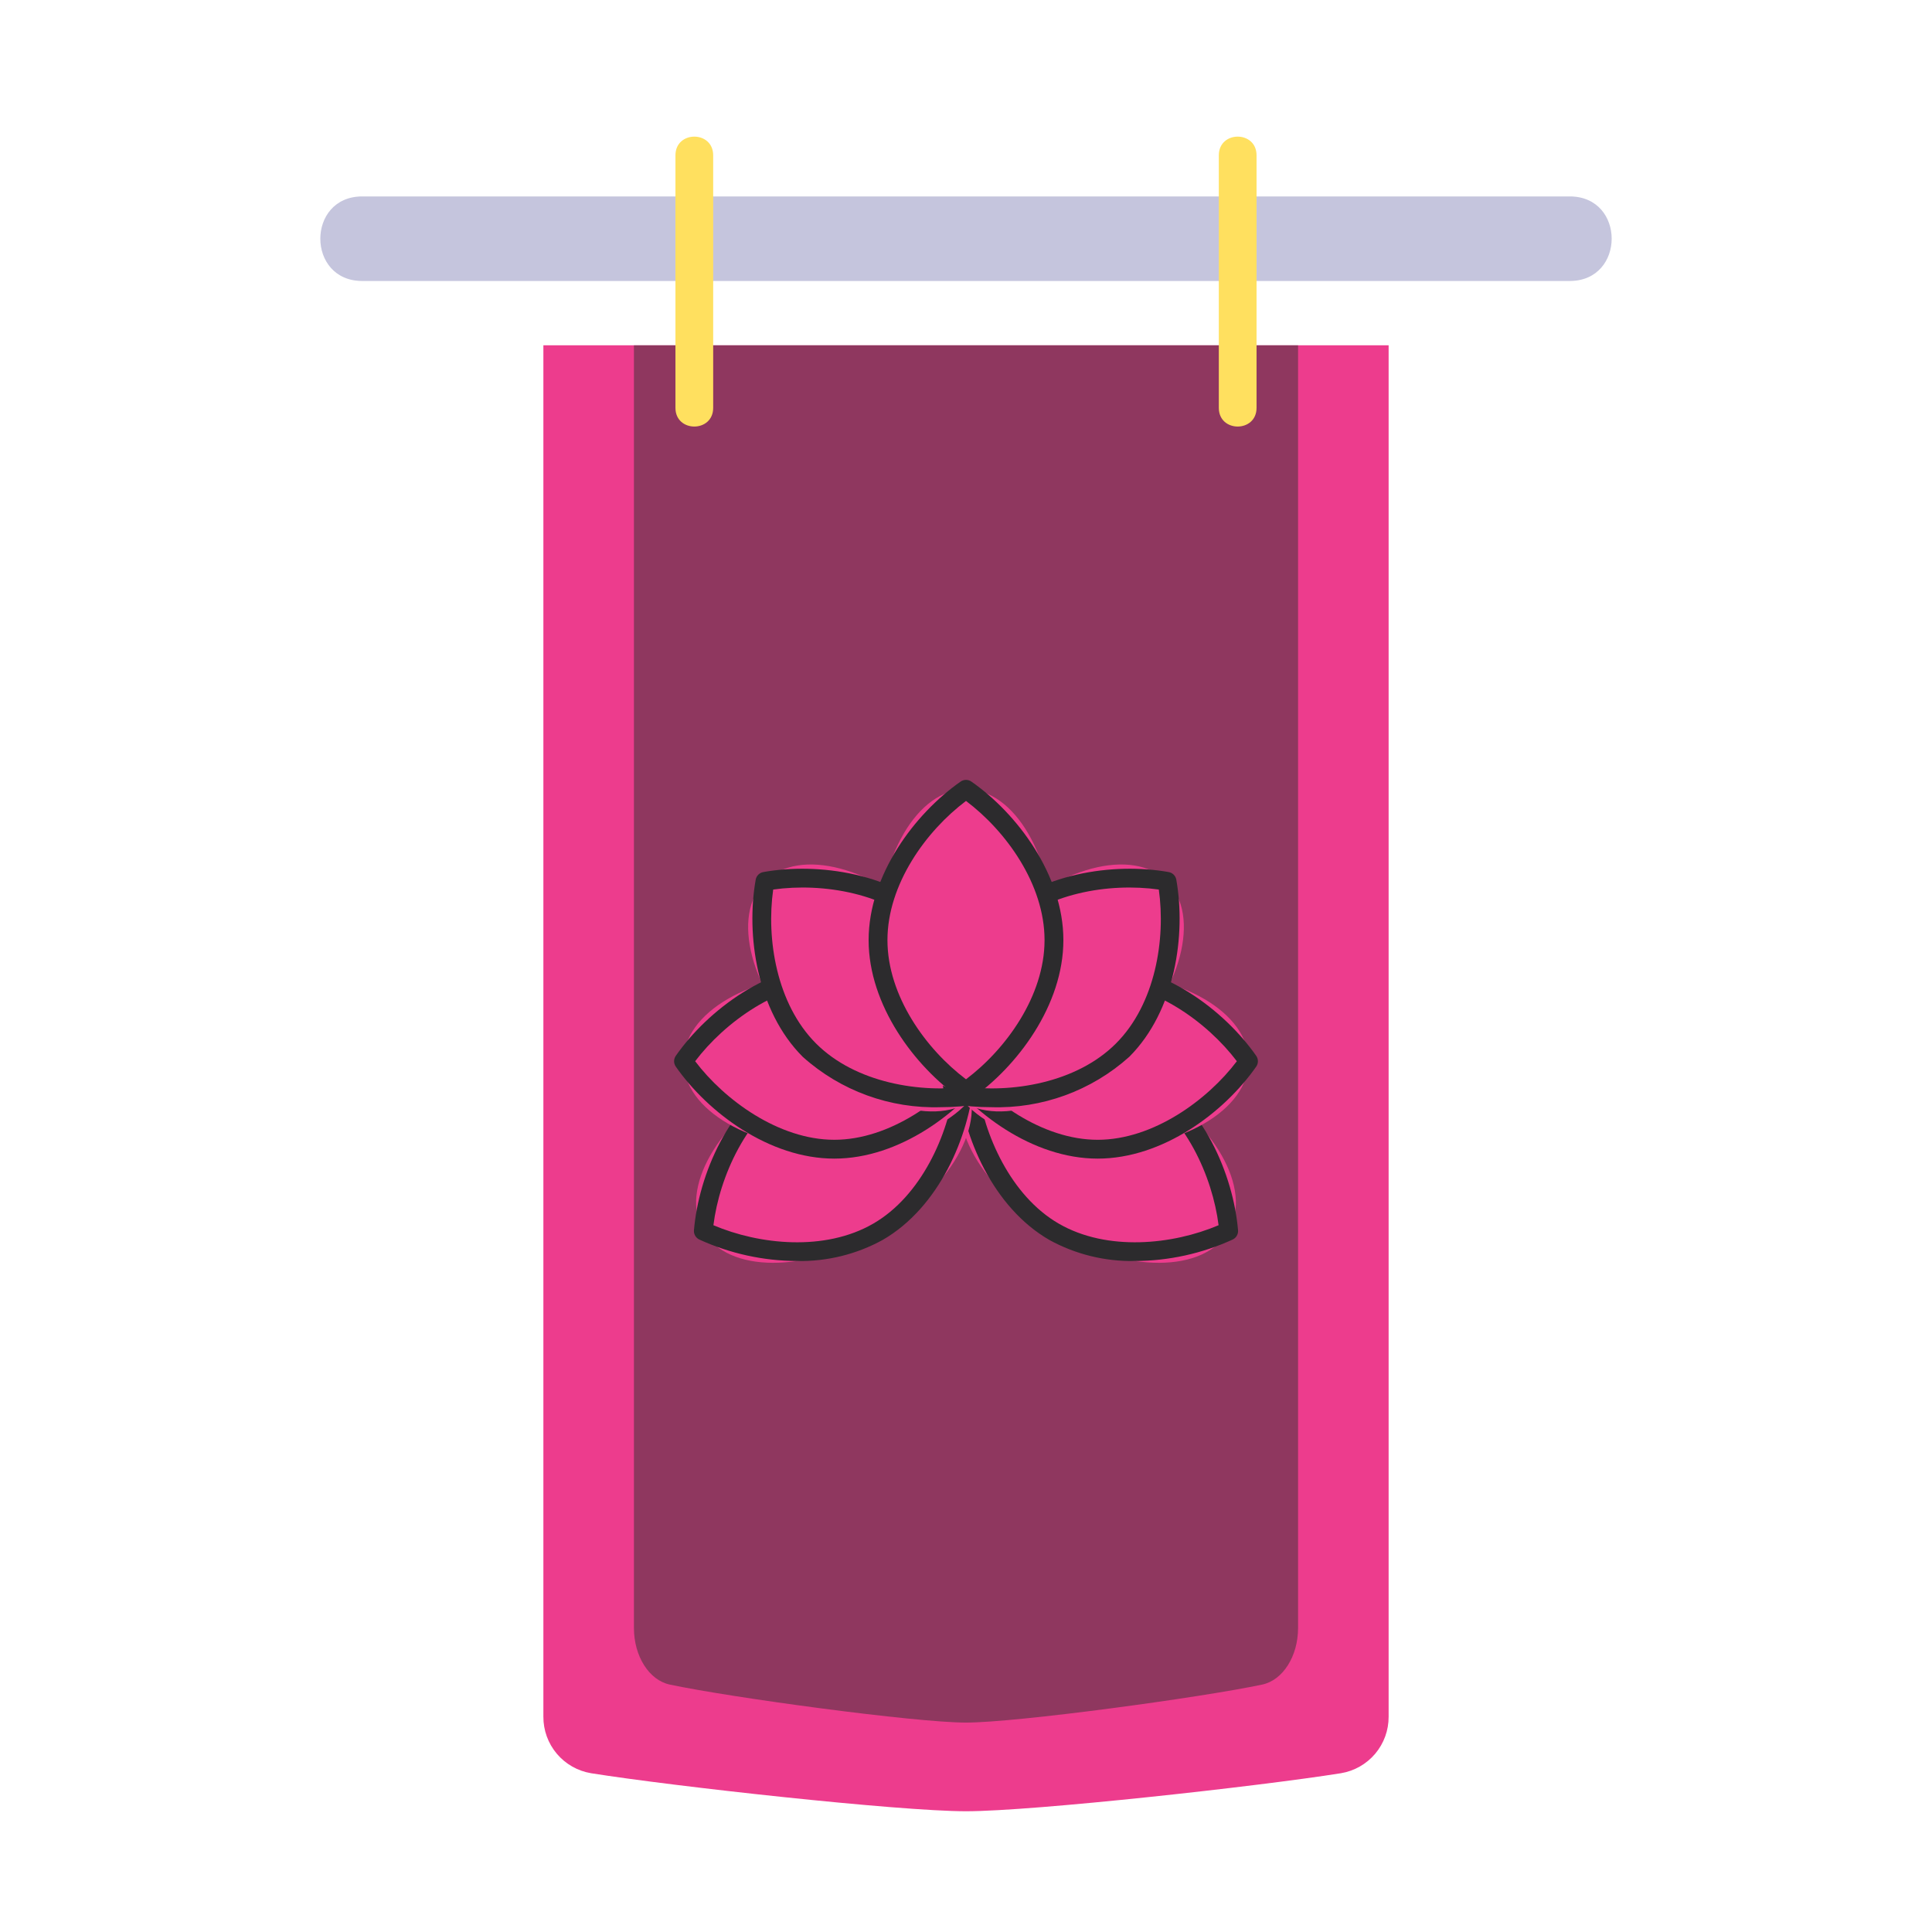 <svg width="218" height="218" viewBox="0 0 218 218" fill="none" xmlns="http://www.w3.org/2000/svg">
<path d="M156.688 193.703C156.696 195.234 156.158 196.717 155.171 197.887C154.183 199.056 152.812 199.836 151.301 200.085C142.052 201.561 116.599 204.375 109 204.375C101.401 204.375 75.948 201.561 66.699 200.085C65.189 199.836 63.817 199.056 62.83 197.887C61.842 196.717 61.304 195.234 61.313 193.703V38.959H156.688V193.703Z" fill="#ED3C8D"/>
<path d="M146.469 183.698C146.469 186.878 144.758 189.585 142.429 190.08C135.492 191.555 114.7 194.37 109 194.37C103.3 194.37 82.508 191.556 75.571 190.08C73.242 189.585 71.531 186.878 71.531 183.698V38.959H146.469V183.698Z" fill="#333333" fill-opacity="0.5"/>
<path d="M177.125 31.705C183.429 31.705 183.437 22.164 177.125 22.164H40.875C34.571 22.164 34.563 31.705 40.875 31.705H177.125Z" fill="#C5C5DD"/>
<path d="M76.215 46.018V17.529C76.215 14.715 80.473 14.711 80.473 17.529V46.018C80.473 48.832 76.215 48.836 76.215 46.018ZM137.527 46.018V17.529C137.527 14.715 141.785 14.711 141.785 17.529V46.018C141.785 48.832 137.527 48.836 137.527 46.018Z" fill="#FFE05F"/>
<g clip-path="url(#clip0_33_271)">
<path d="M138.637 138.904C141.378 134.157 137.002 126.499 128.863 121.8C120.724 117.101 111.904 117.14 109.163 121.887C106.422 126.635 110.798 134.293 118.937 138.992C127.076 143.691 135.896 143.652 138.637 138.904Z" fill="#ED3C8D"/>
<path d="M128.063 142.287C124.692 142.354 121.362 141.536 118.407 139.913C112.04 136.238 108.645 128.258 108.106 121.979C108.087 121.762 108.135 121.545 108.244 121.357C108.352 121.168 108.516 121.017 108.714 120.925C114.422 118.256 123.028 117.204 129.395 120.879C135.762 124.556 139.157 132.536 139.696 138.813C139.715 139.03 139.667 139.247 139.558 139.436C139.449 139.624 139.285 139.775 139.088 139.867C135.627 141.449 131.868 142.274 128.063 142.287ZM110.301 122.544C110.98 127.992 114.047 134.943 119.469 138.072C124.927 141.225 132.311 140.456 137.501 138.249C136.822 132.8 133.755 125.851 128.332 122.72C122.875 119.57 115.489 120.338 110.301 122.544Z" fill="#2C2B2D"/>
<path d="M99.062 138.992C107.202 134.293 111.578 126.635 108.837 121.887C106.096 117.14 97.276 117.101 89.137 121.8C80.998 126.499 76.621 134.157 79.362 138.904C82.103 143.652 90.923 143.691 99.062 138.992Z" fill="#ED3C8D"/>
<path d="M89.937 142.287C86.132 142.274 82.373 141.449 78.912 139.867C78.715 139.775 78.551 139.624 78.442 139.436C78.333 139.247 78.285 139.03 78.304 138.813C78.843 132.536 82.238 124.556 88.605 120.879C94.974 117.206 103.578 118.256 109.286 120.925C109.484 121.017 109.648 121.168 109.756 121.357C109.865 121.545 109.913 121.762 109.894 121.979C109.355 128.258 105.96 136.238 99.593 139.913C96.638 141.536 93.308 142.354 89.937 142.287ZM80.499 138.249C85.692 140.456 93.075 141.226 98.531 138.072C103.953 134.943 107.02 127.992 107.699 122.544C102.509 120.338 95.127 119.568 89.668 122.72C84.245 125.85 81.178 132.8 80.499 138.249Z" fill="#2C2B2D"/>
<path d="M94.142 129.671C103.54 129.671 111.159 125.227 111.159 119.745C111.159 114.263 103.54 109.819 94.142 109.819C84.744 109.819 77.125 114.263 77.125 119.745C77.125 125.227 84.744 129.671 94.142 129.671Z" fill="#ED3C8D"/>
<path d="M94.142 130.734C86.791 130.734 79.862 125.521 76.253 120.353C76.129 120.175 76.062 119.963 76.062 119.745C76.062 119.528 76.129 119.316 76.253 119.137C79.862 113.97 86.791 108.756 94.142 108.756C101.492 108.756 108.421 113.97 112.03 119.137C112.155 119.316 112.221 119.528 112.221 119.745C112.221 119.963 112.155 120.175 112.03 120.353C108.421 125.521 101.492 130.734 94.142 130.734ZM78.439 119.745C81.751 124.125 87.883 128.609 94.142 128.609C100.4 128.609 106.533 124.125 109.845 119.745C106.533 115.366 100.4 110.881 94.142 110.881C87.883 110.881 81.751 115.366 78.439 119.745Z" fill="#2C2B2D"/>
<path d="M123.858 129.671C133.256 129.671 140.875 125.227 140.875 119.745C140.875 114.263 133.256 109.819 123.858 109.819C114.46 109.819 106.841 114.263 106.841 119.745C106.841 125.227 114.46 129.671 123.858 129.671Z" fill="#ED3C8D"/>
<path d="M123.858 130.734C116.508 130.734 109.579 125.521 105.97 120.353C105.846 120.175 105.779 119.963 105.779 119.745C105.779 119.528 105.846 119.316 105.97 119.137C109.579 113.97 116.508 108.756 123.858 108.756C131.209 108.756 138.138 113.97 141.747 119.137C141.871 119.316 141.938 119.528 141.938 119.745C141.938 119.963 141.871 120.175 141.747 120.353C138.138 125.521 131.209 130.734 123.858 130.734ZM108.155 119.745C111.467 124.125 117.6 128.61 123.858 128.61C130.117 128.61 136.249 124.125 139.562 119.745C136.249 115.366 130.117 110.881 123.858 110.881C117.6 110.881 111.467 115.366 108.155 119.745Z" fill="#2C2B2D"/>
<path d="M110.382 123.512C114.258 119.636 112.014 111.106 105.368 104.46C98.722 97.815 90.193 95.57 86.317 99.446C82.44 103.323 84.685 111.852 91.331 118.498C97.976 125.143 106.506 127.388 110.382 123.512Z" fill="#ED3C8D"/>
<path d="M106.178 124.93C100.44 125.119 94.851 123.083 90.579 119.248C85.382 114.053 84.168 105.466 85.27 99.26C85.308 99.046 85.411 98.849 85.564 98.695C85.718 98.541 85.915 98.438 86.129 98.4C92.338 97.295 100.921 98.509 106.12 103.708C111.316 108.905 112.53 117.491 111.428 123.696C111.39 123.91 111.288 124.108 111.134 124.262C110.98 124.416 110.783 124.518 110.569 124.556C109.119 124.808 107.65 124.934 106.178 124.93ZM87.244 100.373C86.455 105.959 87.626 113.291 92.081 117.746C96.538 122.202 103.878 123.377 109.452 122.583C110.208 117.144 109.042 109.637 104.617 105.211C100.162 100.756 92.832 99.586 87.244 100.373Z" fill="#2C2B2D"/>
<path d="M126.669 118.498C133.315 111.852 135.56 103.323 131.683 99.446C127.807 95.57 119.278 97.815 112.632 104.46C105.986 111.106 103.741 119.636 107.618 123.512C111.494 127.388 120.024 125.143 126.669 118.498Z" fill="#ED3C8D"/>
<path d="M111.822 124.93C110.35 124.934 108.881 124.809 107.431 124.557C107.217 124.519 107.02 124.416 106.866 124.262C106.712 124.108 106.61 123.911 106.572 123.696C105.47 117.492 106.684 108.906 111.88 103.708C117.079 98.511 125.66 97.295 131.871 98.4C132.085 98.438 132.282 98.541 132.436 98.695C132.589 98.849 132.692 99.046 132.73 99.26C133.832 105.466 132.618 114.053 127.422 119.248C123.149 123.083 117.56 125.119 111.822 124.93ZM108.548 122.583C114.126 123.376 121.462 122.203 125.919 117.746C130.375 113.291 131.545 105.959 130.756 100.373C125.172 99.587 117.838 100.755 113.383 105.211C108.958 109.637 107.792 117.144 108.548 122.583Z" fill="#2C2B2D"/>
<path d="M109 123.097C114.482 123.097 118.926 115.478 118.926 106.08C118.926 96.681 114.482 89.062 109 89.062C103.518 89.062 99.074 96.681 99.074 106.08C99.074 115.478 103.518 123.097 109 123.097Z" fill="#ED3C8D"/>
<path d="M109 124.158C108.782 124.159 108.57 124.092 108.392 123.967C103.225 120.359 98.012 113.428 98.012 106.079C98.012 98.73 103.225 91.8 108.392 88.191C108.57 88.066 108.782 87.999 109 87.999C109.217 87.999 109.43 88.066 109.608 88.191C114.775 91.8 119.988 98.73 119.988 106.079C119.988 113.428 114.775 120.358 109.608 123.967C109.43 124.092 109.217 124.159 109 124.158ZM109 90.375C104.493 93.766 100.137 99.778 100.137 106.079C100.137 112.38 104.493 118.392 109 121.783C113.507 118.392 117.863 112.381 117.863 106.079C117.863 99.778 113.507 93.766 109 90.375Z" fill="#2C2B2D"/>
</g>
<defs>
<clipPath id="clip0_33_271">
<rect width="68" height="68" fill="white" transform="translate(75 88)"/>
</clipPath>
</defs>
</svg>
